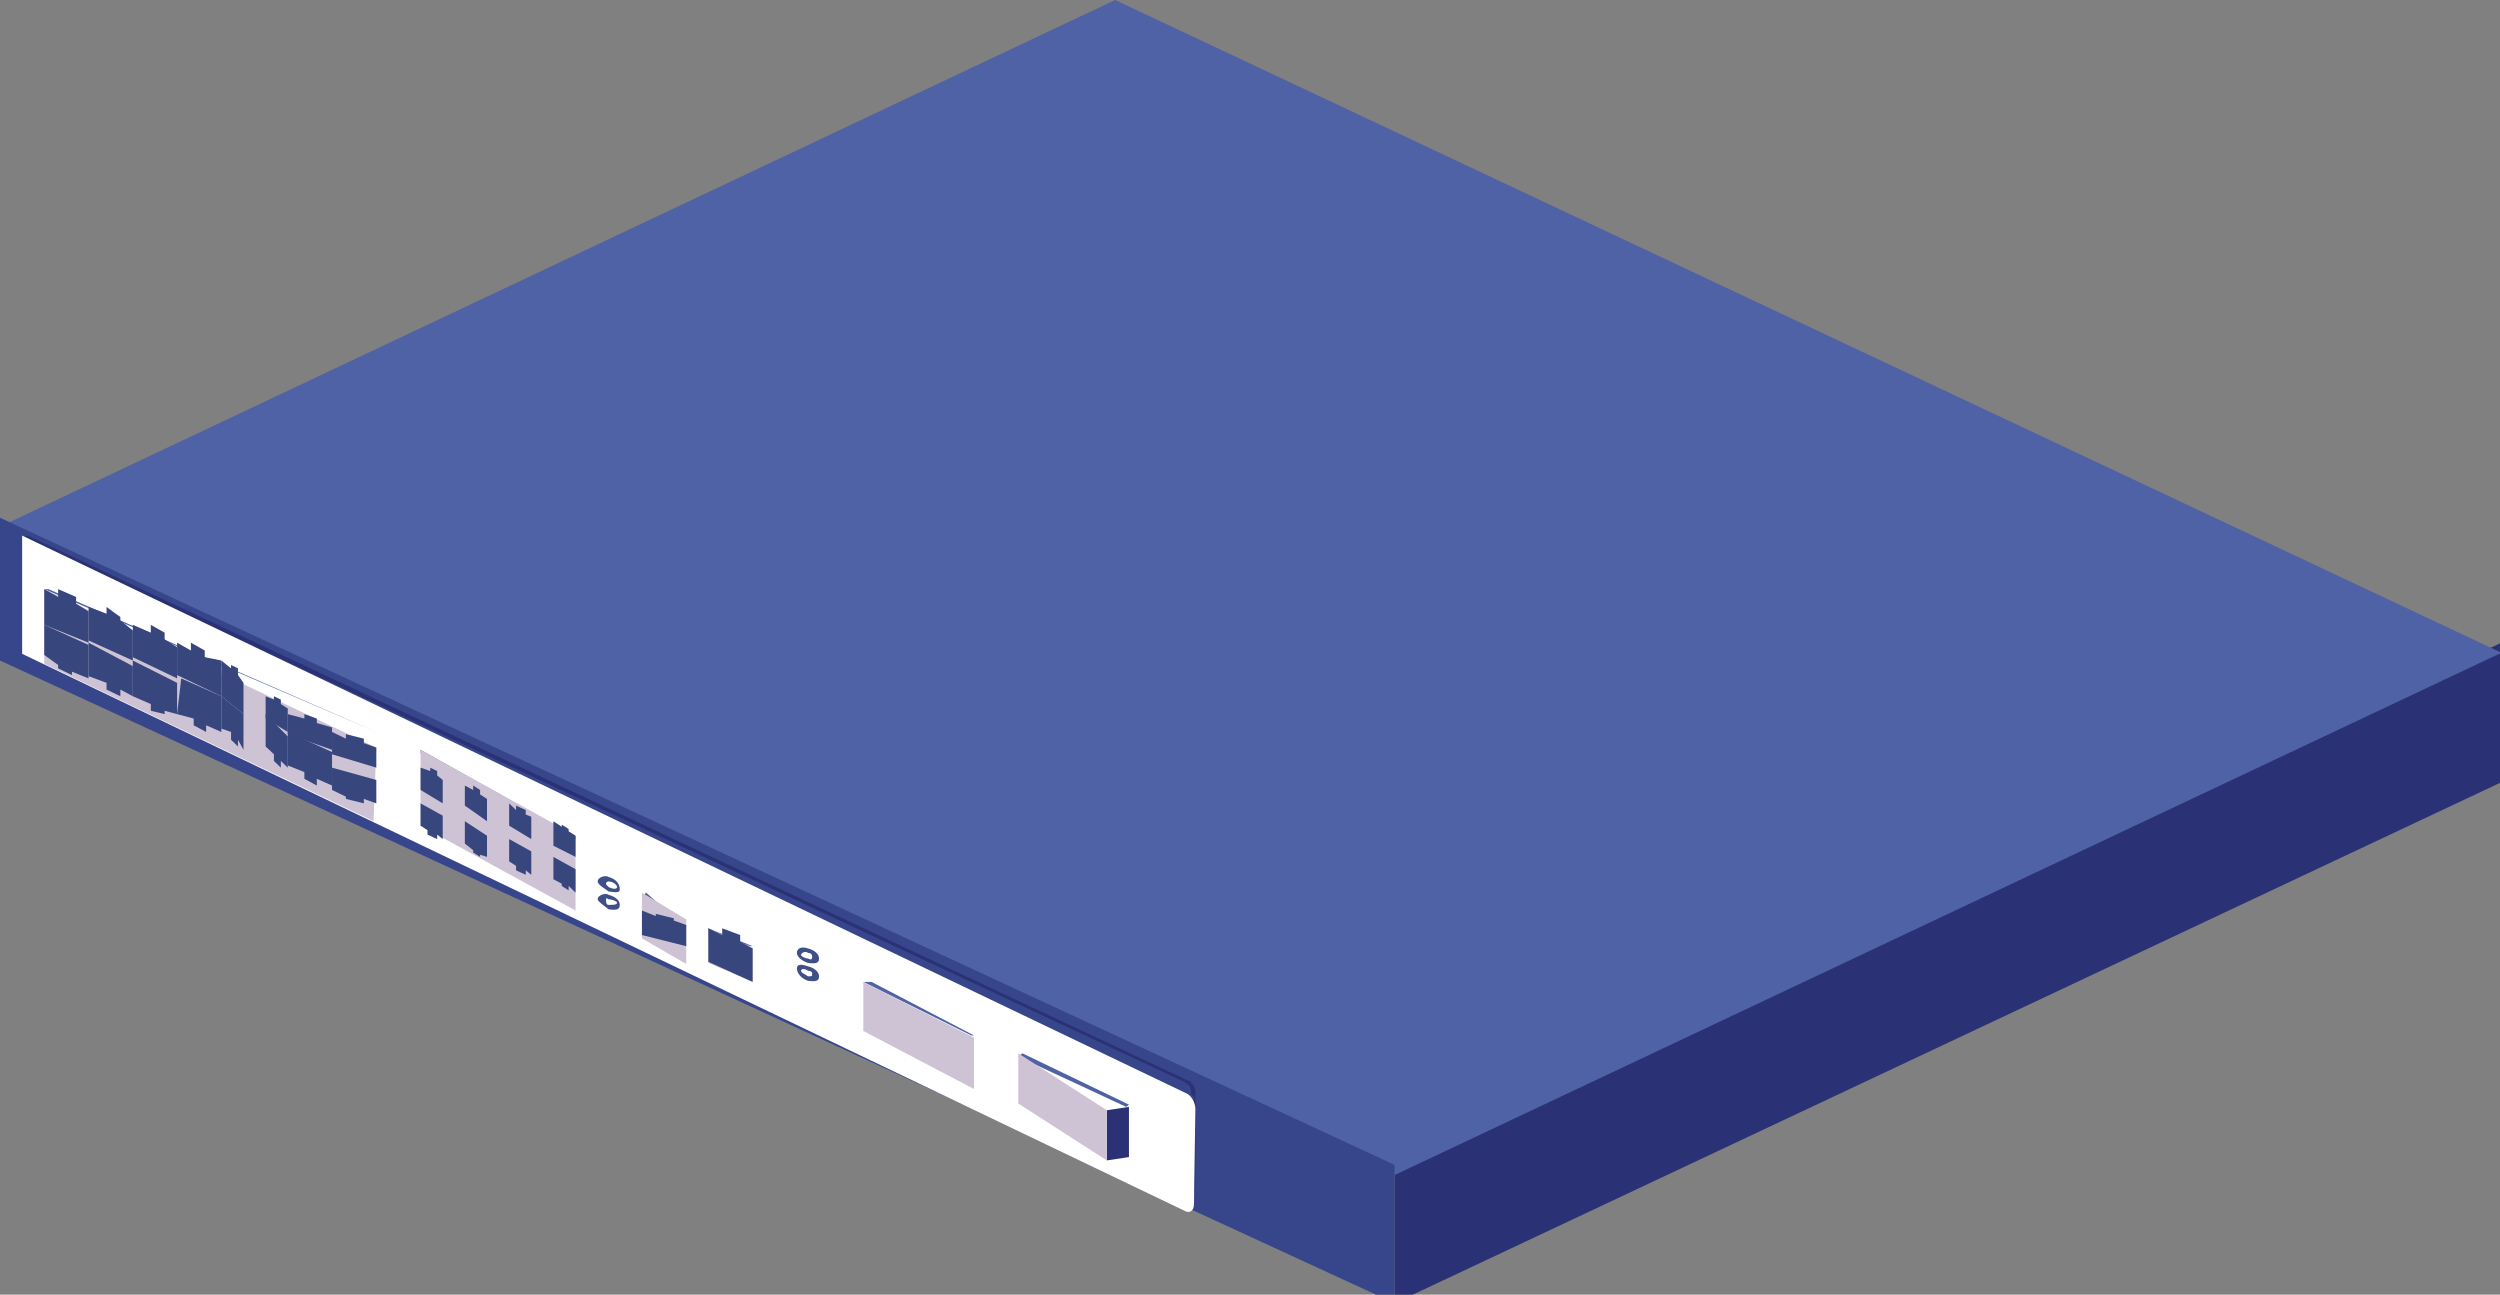 <?xml version="1.0" encoding="iso-8859-1"?>
<!DOCTYPE svg PUBLIC "-//W3C//DTD SVG 1.1//EN" "http://www.w3.org/Graphics/SVG/1.1/DTD/svg11.dtd">
<svg version="1.1" xmlns="http://www.w3.org/2000/svg" xmlns:xlink="http://www.w3.org/1999/xlink" width="112" height="58" viewBox="0 0 112 58">
<rect x="0" y="0" width="112" height="58" fill="#808080" stroke="none"/>
<g>
	<polygon style="fill-rule:evenodd;clip-rule:evenodd;fill:#2A3174;" points="62.477,52.187 112.063,28.792 112.063,35.042 
		62.477,58.385 62.477,52.187 62.477,52.187 62.477,52.187 	"/>
	<polygon style="fill-rule:evenodd;clip-rule:evenodd;fill:#4F62A5;" points="0,23.594 49.957,0 112.063,29.243 62.169,52.788 
		0,23.594 0,23.594 0,23.594 	"/>
	<polygon style="fill-rule:evenodd;clip-rule:evenodd;fill:#37468B;" points="62.477,52.187 62.477,58.385 0,29.592 0,23.195 
		62.477,52.187 62.477,52.187 62.477,52.187 	"/>
	<path style="fill-rule:evenodd;clip-rule:evenodd;fill:#2A3174;" d="M53.553,49.038v-0.1c0-0.101,0-0.101,0-0.101l0,0
		c0-0.049-0.063-0.149-0.063-0.149c0-0.1-0.124-0.149-0.124-0.149s0-0.101-0.062-0.101c0,0,0,0-0.125-0.05l0,0l0,0
		C1.239,23.995,1.239,23.995,1.239,23.995c-0.248,0.1-0.248,0.1-0.248,0.1c52.003,24.344,52.003,24.344,52.003,24.344h0.061
		c0,0.101,0.124,0.101,0.124,0.101v0.05c0.125,0,0.125,0.1,0.125,0.1l0,0c0.062,0.101,0.062,0.149,0.062,0.25c0,0,0,0,0,0.1
		c0,0,0.124,0.051,0.124,0.15c-0.124,4.1-0.124,4.1-0.124,4.1c0,0.148,0,0.299-0.062,0.299c0.062-0.05,0.062-0.05,0.062-0.05
		c0.124,0,0.187-0.149,0.187-0.35c0-4.099,0-4.099,0-4.099V49.038"/>
	<path style="fill-rule:evenodd;clip-rule:evenodd;fill:#FFFFFF;" d="M53.056,48.938c0.311,0.1,0.497,0.449,0.497,0.75
		c-0.063,4.249-0.063,4.249-0.063,4.249c0,0.3-0.186,0.45-0.435,0.3C0.992,29.292,0.992,29.292,0.992,29.292
		c0-5.298,0-5.298,0-5.298C53.056,48.938,53.056,48.938,53.056,48.938L53.056,48.938"/>
	<polygon style="fill-rule:evenodd;clip-rule:evenodd;fill:#4F62A5;" points="38.677,43.99 39.048,43.99 43.635,46.388 
		43.511,46.388 38.677,43.99 38.677,43.99 38.677,43.99 	"/>
	<polygon style="fill-rule:evenodd;clip-rule:evenodd;fill:#CEC3D4;" points="43.635,46.489 43.635,48.789 38.677,46.188 
		38.677,43.99 43.635,46.489 43.635,46.489 43.635,46.489 	"/>
	<polygon style="fill-rule:evenodd;clip-rule:evenodd;fill:#2A3174;" points="49.585,49.738 50.577,49.588 50.577,51.837 
		49.585,51.987 49.585,49.738 49.585,49.738 49.585,49.738 	"/>
	<polygon style="fill-rule:evenodd;clip-rule:evenodd;fill:#4F62A5;" points="45.618,47.338 45.805,47.189 50.577,49.488 
		50.453,49.588 45.618,47.338 45.618,47.338 45.618,47.338 	"/>
	<polygon style="fill-rule:evenodd;clip-rule:evenodd;fill:#CEC3D4;" points="49.585,49.738 49.585,51.987 45.618,49.438 
		45.618,47.189 49.585,49.738 49.585,49.738 49.585,49.738 	"/>
	<polygon style="fill-rule:evenodd;clip-rule:evenodd;fill:#4F62A5;" points="1.983,26.393 2.169,26.393 16.859,32.792 
		16.859,32.792 1.983,26.393 1.983,26.393 1.983,26.393 	"/>
	<polygon style="fill-rule:evenodd;clip-rule:evenodd;fill:#CEC3D4;" points="16.859,33.492 16.735,36.791 1.983,29.743 
		1.983,26.393 16.859,33.492 16.859,33.492 16.859,33.492 	"/>
	<polygon style="fill-rule:evenodd;clip-rule:evenodd;fill:#37477D;" points="16.859,34.942 16.859,35.991 16.301,35.791 
		16.301,35.991 15.496,35.791 15.496,35.692 14.875,35.391 14.875,34.391 16.859,34.942 16.859,34.942 16.859,34.942 	"/>
	<polygon style="fill-rule:evenodd;clip-rule:evenodd;fill:#37477D;" points="16.301,33.092 16.301,33.292 16.859,33.492 
		16.859,34.391 14.875,33.792 14.875,32.792 15.496,33.092 15.496,32.892 16.301,33.092 16.301,33.092 16.301,33.092 	"/>
	<polygon style="fill-rule:evenodd;clip-rule:evenodd;fill:#37477D;" points="14.875,33.691 14.875,35.192 14.194,34.891 
		14.194,35.192 13.636,34.891 13.636,34.592 12.892,34.292 12.892,32.792 14.875,33.691 14.875,33.691 14.875,33.691 	"/>
	<polygon style="fill-rule:evenodd;clip-rule:evenodd;fill:#37477D;" points="14.194,32.192 14.194,32.392 14.875,32.591 
		14.875,33.592 12.892,32.892 12.892,31.993 13.636,32.192 13.636,31.993 14.194,32.192 14.194,32.192 14.194,32.192 	"/>
	<polygon style="fill-rule:evenodd;clip-rule:evenodd;fill:#37477D;" points="12.892,32.992 12.892,34.391 12.582,34.092 
		12.582,34.391 12.272,34.092 12.272,33.792 11.9,33.442 11.9,31.993 12.892,32.992 12.892,32.992 12.892,32.992 	"/>
	<polygon style="fill-rule:evenodd;clip-rule:evenodd;fill:#37477D;" points="12.582,31.342 12.582,31.542 12.892,31.742 
		12.892,32.792 11.9,32.192 11.9,31.192 12.272,31.342 12.272,31.192 12.582,31.342 12.582,31.342 12.582,31.342 	"/>
	<polygon style="fill-rule:evenodd;clip-rule:evenodd;fill:#37477D;" points="10.909,31.993 10.909,33.592 10.661,33.141 
		10.661,33.442 10.351,33.141 10.351,32.792 9.917,32.641 9.917,31.192 10.909,31.993 10.909,31.993 10.909,31.993 	"/>
	<polygon style="fill-rule:evenodd;clip-rule:evenodd;fill:#37477D;" points="10.661,29.943 10.661,30.243 10.909,30.592 
		10.909,31.993 9.917,31.192 9.917,29.592 10.351,29.943 10.351,29.792 10.661,29.943 10.661,29.943 10.661,29.943 	"/>
	<polygon style="fill-rule:evenodd;clip-rule:evenodd;fill:#37477D;" points="9.917,31.192 9.917,32.792 9.235,32.493 9.235,32.792 
		8.677,32.493 8.677,32.192 7.934,31.993 8.119,30.392 9.917,31.192 9.917,31.192 9.917,31.192 	"/>
	<polygon style="fill-rule:evenodd;clip-rule:evenodd;fill:#37477D;" points="9.173,29.143 9.173,29.443 9.917,29.592 9.917,31.192 
		7.934,30.243 7.934,28.792 8.553,29.143 8.553,28.792 9.173,29.143 9.173,29.143 9.173,29.143 	"/>
	<polygon style="fill-rule:evenodd;clip-rule:evenodd;fill:#37477D;" points="7.934,30.592 7.934,31.993 7.375,31.842 7.375,31.993 
		6.756,31.842 6.756,31.542 5.95,31.192 5.95,29.592 7.934,30.592 7.934,30.592 7.934,30.592 	"/>
	<polygon style="fill-rule:evenodd;clip-rule:evenodd;fill:#37477D;" points="7.375,28.343 7.375,28.643 7.934,28.994 7.934,30.392 
		5.95,29.443 5.95,27.993 6.756,28.343 6.756,27.993 7.375,28.343 7.375,28.343 7.375,28.343 	"/>
	<polygon style="fill-rule:evenodd;clip-rule:evenodd;fill:#37477D;" points="5.95,29.842 5.95,31.192 5.392,30.892 5.392,31.192 
		4.773,30.892 4.773,30.592 3.967,30.292 3.967,28.792 5.95,29.842 5.95,29.842 5.95,29.842 	"/>
	<polygon style="fill-rule:evenodd;clip-rule:evenodd;fill:#37477D;" points="5.392,27.643 5.392,27.793 5.95,28.243 5.95,29.592 
		3.967,28.693 3.967,27.193 4.773,27.494 4.773,27.193 5.392,27.643 5.392,27.643 5.392,27.643 	"/>
	<polygon style="fill-rule:evenodd;clip-rule:evenodd;fill:#37477D;" points="3.967,28.893 3.967,30.392 3.223,30.092 3.223,30.243 
		2.604,29.943 2.604,29.792 1.983,29.343 1.983,27.993 3.967,28.893 3.967,28.893 3.967,28.893 	"/>
	<polygon style="fill-rule:evenodd;clip-rule:evenodd;fill:#37477D;" points="3.409,26.744 3.409,27.043 3.967,27.393 3.967,28.792 
		1.983,27.993 1.983,26.393 2.604,26.744 2.604,26.393 3.409,26.744 3.409,26.744 3.409,26.744 	"/>
	<polygon style="fill-rule:evenodd;clip-rule:evenodd;fill:#4F62A5;" points="31.734,41.69 31.734,41.589 33.718,42.39 
		33.594,42.39 31.734,41.69 31.734,41.69 31.734,41.69 	"/>
	<polygon style="fill-rule:evenodd;clip-rule:evenodd;fill:#CEC3D4;" points="33.718,42.489 33.718,43.99 31.734,43.139 
		31.734,41.589 33.718,42.489 33.718,42.489 33.718,42.489 	"/>
	<polygon style="fill-rule:evenodd;clip-rule:evenodd;fill:#37477D;" points="33.16,41.89 33.16,42.19 33.718,42.489 33.718,43.99 
		31.734,43.09 31.734,41.589 32.354,41.89 32.354,41.589 33.16,41.89 33.16,41.89 33.16,41.89 	"/>
	<polygon style="fill-rule:evenodd;clip-rule:evenodd;fill:#4F62A5;" points="28.759,40.19 28.946,39.99 30.743,41.589 
		30.619,41.589 28.759,40.19 28.759,40.19 28.759,40.19 	"/>
	<polygon style="fill-rule:evenodd;clip-rule:evenodd;fill:#CEC3D4;" points="30.743,41.19 30.743,43.189 28.759,42.041 
		28.759,39.99 30.743,41.19 30.743,41.19 30.743,41.19 	"/>
	<polygon style="fill-rule:evenodd;clip-rule:evenodd;fill:#37477D;" points="30.185,41.14 30.185,41.24 30.743,41.439 
		30.743,42.39 28.759,41.89 28.759,40.791 29.379,41.04 29.379,40.941 30.185,41.14 30.185,41.14 30.185,41.14 	"/>
	<polygon style="fill-rule:evenodd;clip-rule:evenodd;fill:#4F62A5;" points="18.842,33.742 18.842,33.592 25.785,37.491 
		25.785,37.591 18.842,33.742 18.842,33.742 18.842,33.742 	"/>
	<polygon style="fill-rule:evenodd;clip-rule:evenodd;fill:#CEC3D4;" points="25.785,37.441 25.785,40.791 18.842,36.991 
		18.842,33.592 25.785,37.441 25.785,37.441 25.785,37.441 	"/>
	<polygon style="fill-rule:evenodd;clip-rule:evenodd;fill:#37477D;" points="25.785,38.94 25.785,39.99 25.475,39.69 
		25.475,39.891 25.165,39.69 25.165,39.59 24.793,39.391 24.793,38.39 25.785,38.94 25.785,38.94 25.785,38.94 	"/>
	<polygon style="fill-rule:evenodd;clip-rule:evenodd;fill:#37477D;" points="25.475,37.141 25.475,37.242 25.785,37.441 
		25.785,38.39 24.793,37.89 24.793,36.791 25.165,37.041 25.165,36.941 25.475,37.141 25.475,37.141 25.475,37.141 	"/>
	<polygon style="fill-rule:evenodd;clip-rule:evenodd;fill:#37477D;" points="23.801,38.141 23.801,39.191 23.553,38.99 
		23.553,39.191 23.119,38.99 23.119,38.791 22.81,38.59 22.81,37.591 23.801,38.141 23.801,38.141 23.801,38.141 	"/>
	<polygon style="fill-rule:evenodd;clip-rule:evenodd;fill:#37477D;" points="23.553,36.291 23.553,36.491 23.801,36.591 
		23.801,37.591 22.81,36.991 22.81,35.991 23.119,36.291 23.119,36.091 23.553,36.291 23.553,36.291 23.553,36.291 	"/>
	<polygon style="fill-rule:evenodd;clip-rule:evenodd;fill:#37477D;" points="21.818,37.441 21.818,38.39 21.508,38.29 
		21.508,38.39 21.198,38.191 21.198,38.09 20.825,37.792 20.825,36.791 21.818,37.441 21.818,37.441 21.818,37.441 	"/>
	<polygon style="fill-rule:evenodd;clip-rule:evenodd;fill:#37477D;" points="21.508,35.391 21.508,35.591 21.818,35.791 
		21.818,36.791 20.825,36.091 20.825,35.192 21.198,35.391 21.198,35.192 21.508,35.391 21.508,35.391 21.508,35.391 	"/>
	<polygon style="fill-rule:evenodd;clip-rule:evenodd;fill:#37477D;" points="19.834,36.542 19.834,37.591 19.586,37.39 
		19.586,37.591 19.152,37.39 19.152,37.191 18.842,36.991 18.842,35.991 19.834,36.542 19.834,36.542 19.834,36.542 	"/>
	<polygon style="fill-rule:evenodd;clip-rule:evenodd;fill:#37477D;" points="19.586,34.542 19.586,34.741 19.834,34.942 
		19.834,35.991 18.842,35.391 18.842,34.391 19.276,34.542 19.276,34.391 19.586,34.542 19.586,34.542 19.586,34.542 	"/>
	<path style="fill-rule:evenodd;clip-rule:evenodd;fill:#3F5089;" d="M27.271,40.09c0.373,0.1,0.496,0.299,0.496,0.449
		c0,0.2-0.124,0.251-0.496,0.2c-0.124-0.1-0.495-0.351-0.495-0.449C26.776,40.09,27.148,39.99,27.271,40.09L27.271,40.09
		L27.271,40.09z M27.271,40.54c0.187,0,0.373,0,0.373-0.099c0-0.052-0.186-0.15-0.373-0.15c-0.124-0.101-0.124,0-0.124,0
		C27.148,40.389,27.148,40.54,27.271,40.54"/>
	<path style="fill-rule:evenodd;clip-rule:evenodd;fill:#3F5089;" d="M27.271,39.291c0.373,0.101,0.496,0.35,0.496,0.55
		c0,0.149-0.124,0.149-0.496,0.101c-0.124-0.101-0.495-0.301-0.495-0.451C26.776,39.291,27.148,39.191,27.271,39.291L27.271,39.291
		L27.271,39.291z M27.271,39.741c0.187,0.1,0.373,0.1,0.373,0c0-0.101-0.186-0.251-0.373-0.251c0,0-0.124,0-0.124,0.101
		C27.148,39.64,27.271,39.741,27.271,39.741"/>
	<path style="fill-rule:evenodd;clip-rule:evenodd;fill:#3F5089;" d="M36.197,43.29c0.371,0.1,0.496,0.301,0.496,0.449
		c0,0.201-0.125,0.251-0.496,0.201c-0.31-0.101-0.495-0.35-0.495-0.551C35.702,43.189,35.888,43.189,36.197,43.29L36.197,43.29
		L36.197,43.29z M36.197,43.739c0.187,0,0.187,0,0.187-0.1c0-0.049,0-0.149-0.187-0.149c-0.124-0.101-0.31-0.101-0.31,0
		S36.073,43.639,36.197,43.739"/>
	<path style="fill-rule:evenodd;clip-rule:evenodd;fill:#3F5089;" d="M36.197,42.489c0.371,0.101,0.496,0.301,0.496,0.451
		c0,0.199-0.125,0.249-0.496,0.199c-0.31-0.101-0.495-0.3-0.495-0.45C35.702,42.489,35.888,42.39,36.197,42.489L36.197,42.489
		L36.197,42.489z M36.197,42.94c0.187,0.099,0.187,0,0.187-0.101c0,0,0-0.15-0.187-0.15c-0.124-0.1-0.31,0-0.31,0.101
		C35.888,42.839,36.073,42.94,36.197,42.94"/>
</g>
</svg>